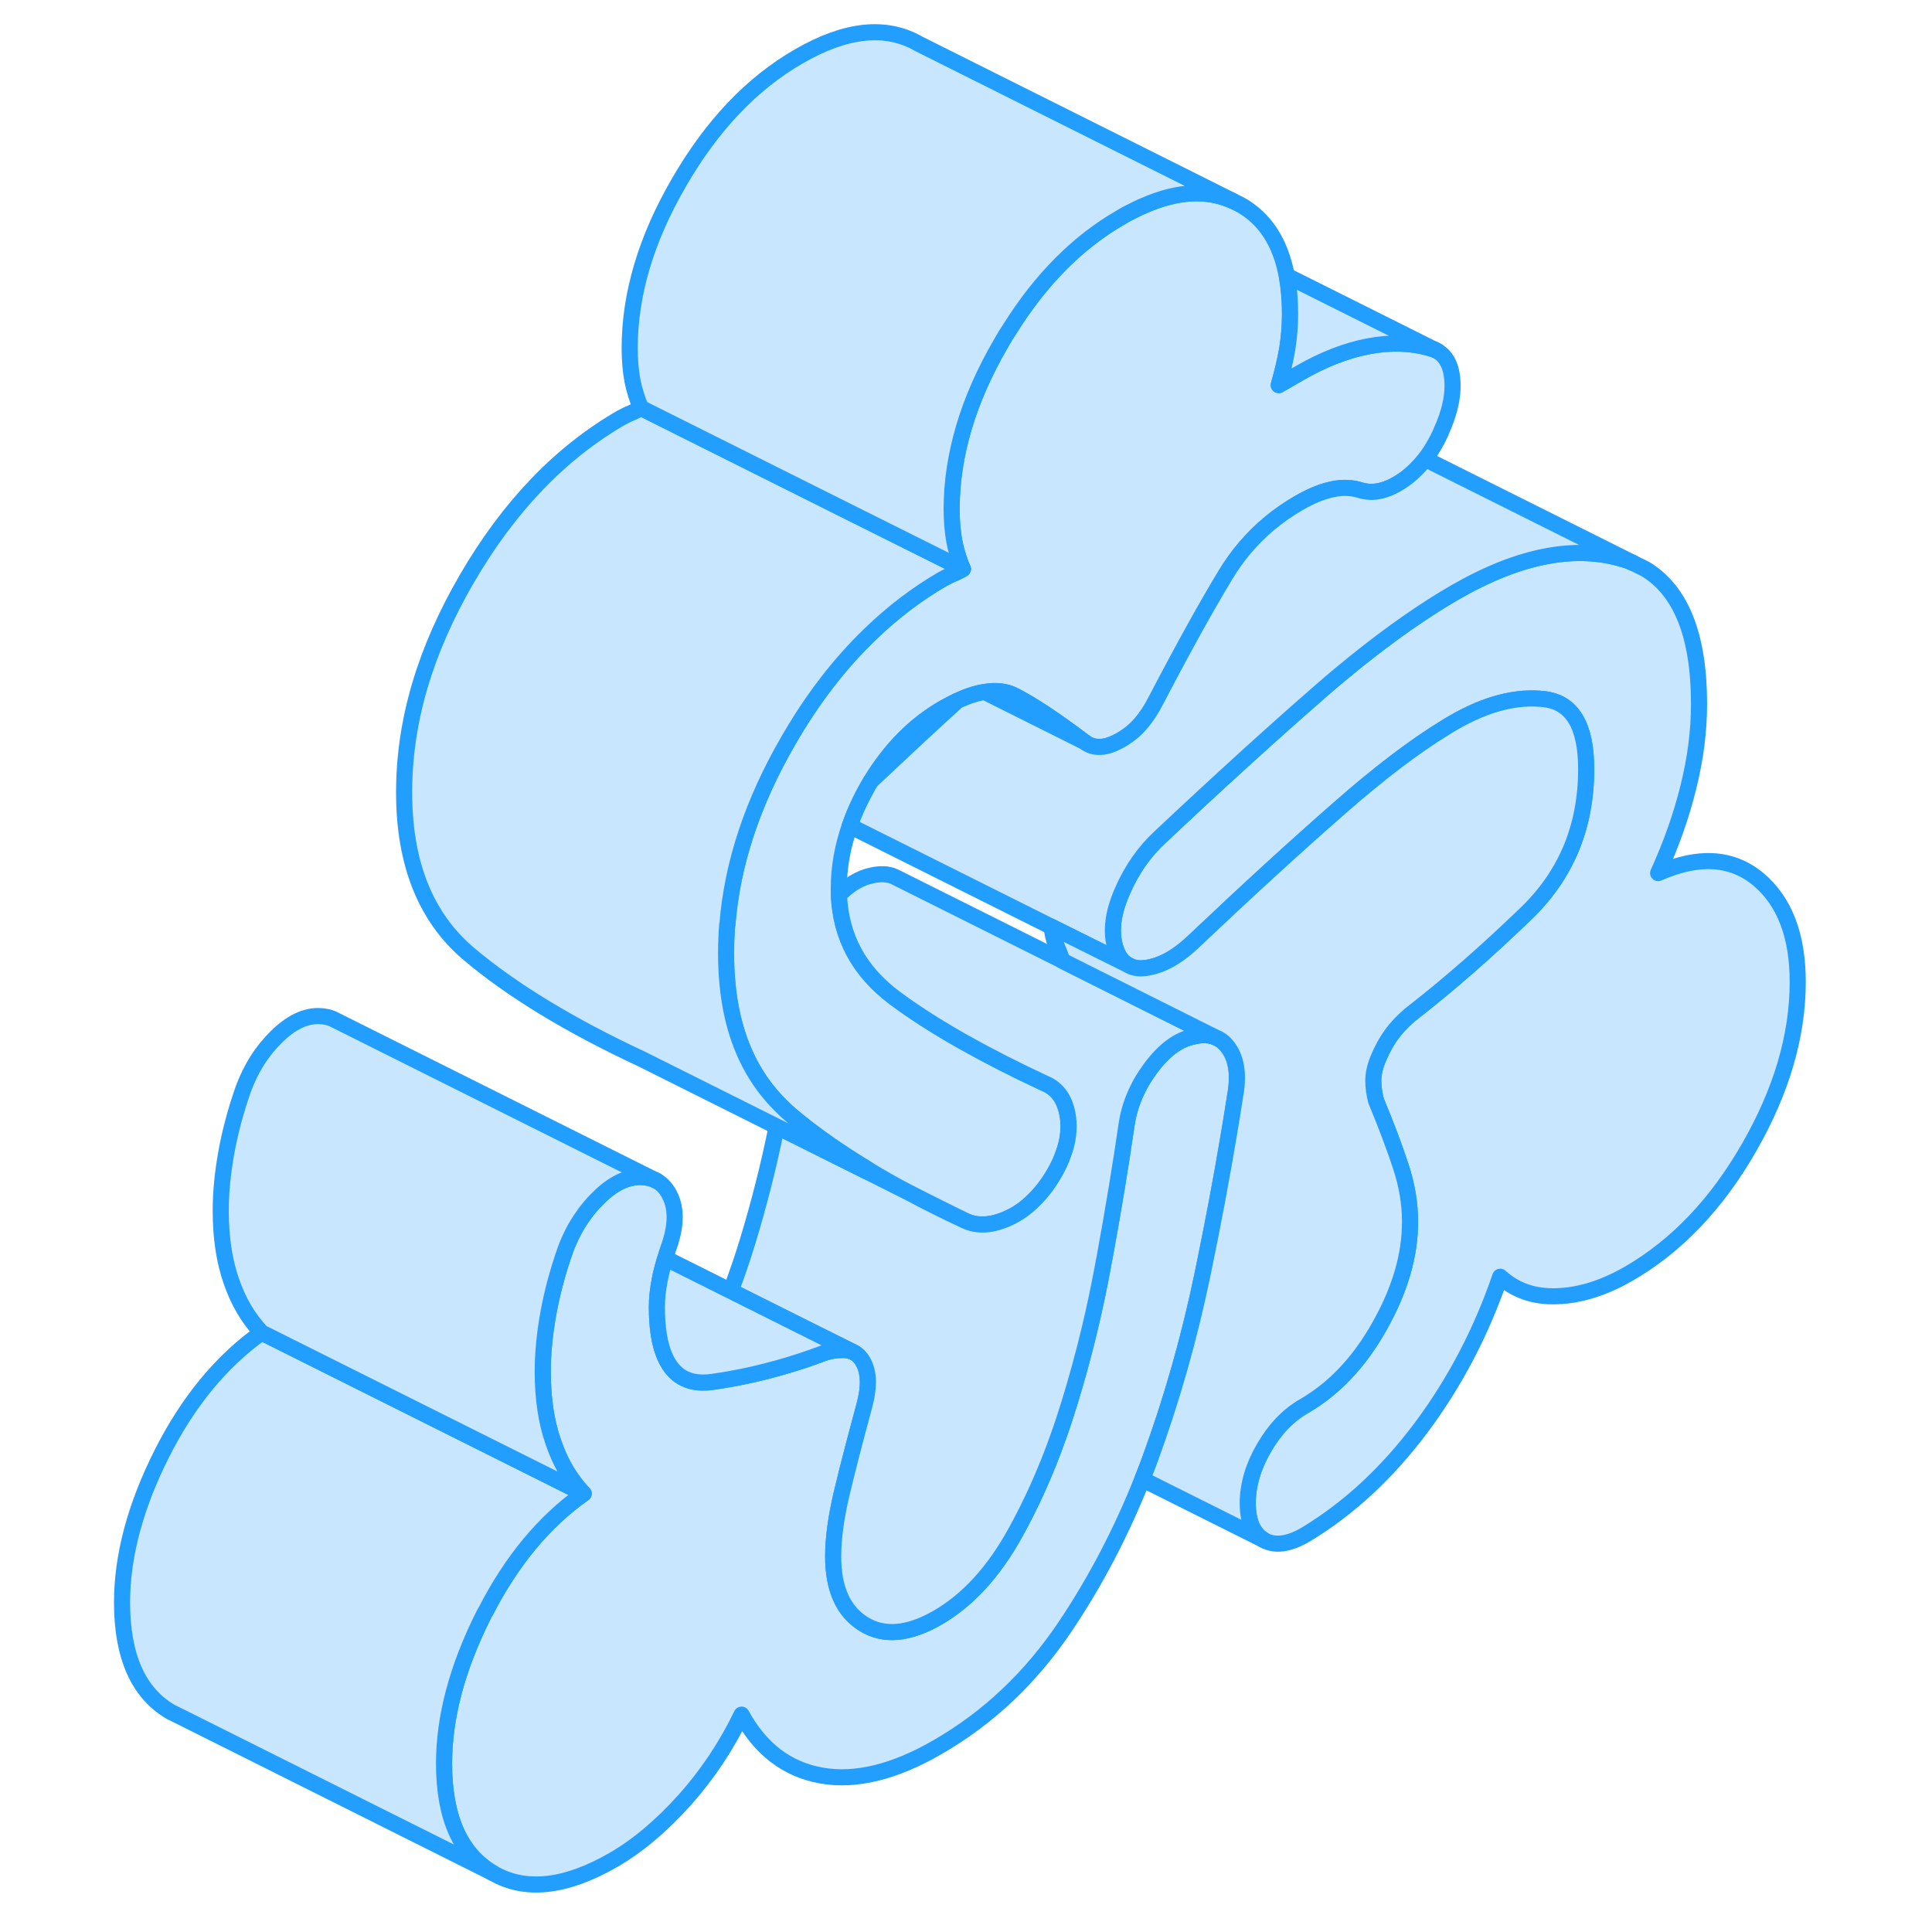 <svg width="48" height="48" viewBox="0 0 109 120" fill="#c8e7ff" xmlns="http://www.w3.org/2000/svg" stroke-width="1px" stroke-linecap="round" stroke-linejoin="round"><path d="M50.9 74.05C52 74.64 53.16 75.22 54.4 75.8L50.9 74.05Z" stroke="#229EFF" stroke-linejoin="round"/><path d="M71.21 68.1C71.09 68.89 70.96 69.69 70.82 70.51C70.37 73.2 69.83 76.07 69.2 79.11C68.38 83.07 67.29 86.92 65.92 90.66C65.77 91.07 65.61 91.48 65.45 91.88C64.15 95.15 62.56 98.2 60.66 101.03C58.53 104.2 55.89 106.7 52.73 108.52C50.05 110.07 47.64 110.66 45.51 110.28C43.38 109.9 41.73 108.64 40.56 106.5C39.62 108.45 38.44 110.22 37.01 111.82C35.58 113.41 34.11 114.65 32.59 115.53C29.61 117.24 27.11 117.51 25.1 116.33C23.09 115.15 22.08 112.88 22.08 109.53C22.08 106.65 22.9 103.58 24.53 100.33C24.57 100.25 24.61 100.16 24.67 100.08C26.28 96.94 28.3 94.5 30.75 92.77C30.35 92.35 30 91.88 29.68 91.36C29.36 90.82 29.09 90.23 28.87 89.58C28.43 88.33 28.21 86.86 28.21 85.19C28.21 84.05 28.33 82.84 28.56 81.57C28.79 80.3 29.14 78.99 29.61 77.65C29.89 76.89 30.24 76.2 30.68 75.58C30.97 75.15 31.3 74.76 31.67 74.4C32.57 73.51 33.46 73.08 34.34 73.11C34.67 73.12 34.96 73.19 35.22 73.31C35.64 73.52 35.96 73.89 36.18 74.41C36.53 75.24 36.47 76.3 36 77.57C35.93 77.77 35.87 77.96 35.82 78.15C35.68 78.61 35.56 79.05 35.48 79.48C35.36 80.09 35.3 80.66 35.3 81.19C35.3 83.76 35.96 85.27 37.26 85.73C37.69 85.88 38.19 85.91 38.76 85.83C40.61 85.57 42.46 85.13 44.32 84.52C44.79 84.36 45.26 84.2 45.73 84.02C46.19 83.88 46.63 83.83 47.04 83.86C47.24 83.88 47.43 83.93 47.59 84.03C47.75 84.12 47.88 84.25 48 84.41C48.24 84.75 48.37 85.16 48.4 85.64C48.43 86.13 48.35 86.69 48.18 87.33C47.6 89.47 47.13 91.28 46.78 92.76C46.43 94.24 46.25 95.54 46.25 96.68C46.25 98.69 46.88 100.09 48.14 100.87C49.39 101.65 50.92 101.52 52.73 100.48C54.6 99.4 56.21 97.65 57.55 95.23C58.56 93.41 59.46 91.42 60.22 89.27C60.47 88.58 60.7 87.88 60.92 87.16C61.82 84.24 62.54 81.26 63.08 78.24C63.09 78.19 63.1 78.15 63.11 78.1C63.67 75.04 64.12 72.29 64.47 69.88C64.65 68.64 65.14 67.47 65.96 66.36C66.78 65.25 67.65 64.59 68.59 64.39C69.09 64.26 69.53 64.27 69.9 64.39L70.05 64.46C70.35 64.58 70.6 64.8 70.82 65.11C71.32 65.83 71.45 66.82 71.21 68.1Z" stroke="#229EFF" stroke-linejoin="round"/><path d="M106.16 60.99C106.16 64.34 105.15 67.77 103.14 71.27C101.13 74.78 98.63 77.4 95.65 79.12C94.13 79.99 92.66 80.46 91.23 80.51C89.8 80.57 88.62 80.16 87.68 79.3C86.51 82.72 84.88 85.84 82.78 88.66C80.67 91.48 78.28 93.7 75.59 95.32C74.54 95.93 73.68 96.04 73.01 95.66C72.34 95.27 72 94.51 72 93.37C72 92.23 72.34 91.08 73.01 89.93C73.68 88.77 74.51 87.9 75.51 87.33C77.37 86.25 78.94 84.6 80.19 82.36C81.45 80.13 82.08 77.98 82.08 75.9C82.08 74.76 81.89 73.61 81.51 72.46C81.13 71.3 80.62 69.94 79.97 68.37C79.86 67.97 79.8 67.55 79.8 67.11C79.8 66.67 79.91 66.19 80.15 65.65C80.21 65.5 80.28 65.36 80.35 65.22C80.53 64.86 80.72 64.54 80.94 64.24C81.21 63.87 81.55 63.5 81.98 63.12C82.01 63.09 82.05 63.06 82.08 63.03C84.47 61.18 86.89 59.06 89.35 56.68C91.8 54.29 93.02 51.32 93.02 47.77C93.02 45.09 92.16 43.64 90.44 43.43C88.72 43.22 86.83 43.7 84.79 44.88C84.63 44.97 84.46 45.07 84.29 45.18C82.37 46.35 80.17 48.02 77.7 50.19C75.01 52.54 71.94 55.35 68.5 58.61C67.51 59.52 66.54 60.02 65.61 60.13C65.27 60.17 64.98 60.13 64.73 60.02L64.48 59.89C64.16 59.69 63.92 59.33 63.77 58.83C63.48 57.86 63.62 56.7 64.21 55.36C64.79 54.02 65.58 52.89 66.57 51.98C70.25 48.52 73.58 45.49 76.56 42.9C77.29 42.26 78.01 41.66 78.72 41.09C80.89 39.35 82.94 37.91 84.88 36.79C88.91 34.47 92.44 33.8 95.48 34.79C95.64 34.84 95.79 34.9 95.94 34.97L96.69 35.34C98.91 36.68 100.03 39.47 100.03 43.72C100.03 45.4 99.81 47.12 99.37 48.88C98.94 50.64 98.31 52.42 97.49 54.23C100 53.12 102.07 53.25 103.71 54.61C105.34 55.98 106.16 58.11 106.16 60.99Z" stroke="#229EFF" stroke-linejoin="round"/><path d="M84 26.85C83.71 27.48 83.38 28.03 83.02 28.51C82.63 29.01 82.2 29.43 81.73 29.77C81.04 30.26 80.39 30.52 79.77 30.55C79.54 30.56 79.32 30.53 79.1 30.48C78.51 30.28 77.9 30.25 77.26 30.39C76.62 30.52 75.92 30.81 75.16 31.25C73.88 31.99 72.77 32.91 71.83 34.02C71.4 34.52 71.01 35.07 70.65 35.66C69.51 37.53 68.06 40.14 66.31 43.49C66.02 44.06 65.7 44.55 65.35 44.95C65 45.36 64.59 45.69 64.12 45.96C63.65 46.23 63.23 46.38 62.85 46.39C62.47 46.41 62.13 46.3 61.84 46.07C60.03 44.7 58.59 43.75 57.51 43.2C56.99 42.93 56.37 42.86 55.66 42.98C55.15 43.05 54.59 43.24 53.98 43.52C53.98 43.52 53.973 43.523 53.96 43.53C53.68 43.66 53.38 43.82 53.08 43.99C51.3 45.02 49.81 46.53 48.61 48.5C48.55 48.59 48.5 48.68 48.44 48.78C47.96 49.62 47.57 50.46 47.28 51.3C46.83 52.59 46.6 53.88 46.6 55.17C46.6 55.31 46.6 55.45 46.6 55.58C46.71 58.21 47.86 60.33 50.05 61.97C50.2 62.08 50.35 62.19 50.5 62.3C52.76 63.92 55.72 65.58 59.38 67.29C60.2 67.62 60.68 68.33 60.83 69.42C60.92 70.15 60.83 70.9 60.54 71.67C60.41 72.06 60.22 72.46 59.99 72.86C59.6 73.54 59.16 74.11 58.68 74.57C58.23 75.02 57.75 75.36 57.23 75.61C56.15 76.13 55.21 76.2 54.39 75.8L50.89 74.05C50.01 73.58 49.17 73.1 48.38 72.62C46.56 71.52 44.97 70.4 43.61 69.25C43.39 69.06 43.18 68.87 42.99 68.67C41.46 67.16 40.45 65.25 39.95 62.92C39.71 61.78 39.59 60.55 39.59 59.22C39.59 58.63 39.61 58.03 39.66 57.43H39.67C39.97 53.65 41.23 49.83 43.48 45.96C44.96 43.4 46.64 41.22 48.52 39.41C49.92 38.05 51.44 36.89 53.07 35.95C53.1 35.94 53.12 35.92 53.15 35.91C53.36 35.8 53.53 35.71 53.69 35.65C53.86 35.58 54.07 35.48 54.3 35.34C54.25 35.23 54.2 35.11 54.16 35C54 34.57 53.86 34.11 53.77 33.64C53.66 33.03 53.6 32.37 53.6 31.63C53.6 28.28 54.62 24.84 56.67 21.32C56.85 21 57.04 20.69 57.24 20.39C59.16 17.33 61.45 15.03 64.11 13.5C64.29 13.39 64.47 13.29 64.65 13.2C64.98 13.03 65.3 12.87 65.62 12.74C67.67 11.86 69.47 11.77 71.04 12.47L71.55 12.72C73.07 13.58 74.03 15.05 74.42 17.13C74.55 17.84 74.62 18.63 74.62 19.49C74.62 20.23 74.56 20.95 74.45 21.65C74.33 22.36 74.15 23.11 73.92 23.92L75.15 23.21C76.66 22.33 78.11 21.77 79.48 21.51C80.85 21.25 82.12 21.29 83.29 21.62C83.39 21.65 83.49 21.68 83.58 21.71C84.22 21.98 84.59 22.55 84.69 23.43C84.81 24.43 84.58 25.57 83.99 26.85H84Z" stroke="#229EFF" stroke-linejoin="round"/><path d="M53.08 43.99C51.3 45.02 49.81 46.53 48.61 48.5C50.51 46.71 52.29 45.05 53.96 43.53C53.68 43.66 53.38 43.82 53.08 43.99Z" stroke="#229EFF" stroke-linejoin="round"/><path d="M24.53 100.33C22.9 103.58 22.08 106.65 22.08 109.53C22.08 112.88 23.09 115.15 25.1 116.33L5.77 106.66L5.1 106.33C3.09 105.15 2.08 102.88 2.08 99.53C2.08 96.65 2.9 93.58 4.53 90.33C6.17 87.07 8.24 84.55 10.75 82.77L30.75 92.77C28.3 94.5 26.28 96.94 24.67 100.08C24.61 100.16 24.57 100.25 24.53 100.33Z" stroke="#229EFF" stroke-linejoin="round"/><path d="M35.22 73.31C34.96 73.19 34.67 73.12 34.34 73.11C33.46 73.08 32.57 73.51 31.67 74.4C31.3 74.76 30.97 75.15 30.68 75.58C30.24 76.2 29.89 76.89 29.61 77.65C29.14 78.99 28.79 80.3 28.56 81.57C28.33 82.84 28.21 84.05 28.21 85.19C28.21 86.86 28.43 88.33 28.87 89.58C29.09 90.23 29.36 90.82 29.68 91.36C30 91.88 30.35 92.35 30.75 92.77L10.75 82.77C9.93 81.9 9.3 80.84 8.87 79.58C8.43 78.33 8.21 76.86 8.21 75.19C8.21 74.05 8.33 72.84 8.56 71.57C8.79 70.3 9.14 68.99 9.61 67.65C10.08 66.37 10.76 65.29 11.67 64.4C12.57 63.51 13.46 63.08 14.34 63.11C14.65 63.12 14.92 63.18 15.16 63.28L15.22 63.31L35.22 73.31Z" stroke="#229EFF" stroke-linejoin="round"/><path d="M69.9 64.39C69.53 64.27 69.09 64.26 68.59 64.39C67.65 64.59 66.78 65.25 65.96 66.36C65.14 67.47 64.65 68.64 64.47 69.88C64.12 72.29 63.67 75.04 63.11 78.1C63.11 78.15 63.09 78.19 63.08 78.24C62.54 81.26 61.82 84.24 60.92 87.16C60.7 87.88 60.47 88.58 60.22 89.27C59.46 91.42 58.56 93.41 57.55 95.23C56.21 97.65 54.6 99.4 52.73 100.48C50.92 101.52 49.39 101.65 48.14 100.87C46.88 100.09 46.25 98.69 46.25 96.68C46.25 95.54 46.43 94.24 46.78 92.76C47.13 91.28 47.6 89.47 48.18 87.33C48.35 86.69 48.43 86.13 48.4 85.64C48.37 85.16 48.24 84.75 48 84.41C47.88 84.25 47.75 84.12 47.59 84.03L45.08 82.78L39.88 80.18C40.26 79.21 40.6 78.2 40.92 77.16C41.64 74.8 42.25 72.4 42.74 69.97L48.35 72.77L50.9 74.05C52 74.64 53.16 75.22 54.4 75.8C55.22 76.2 56.16 76.13 57.24 75.61C57.76 75.36 58.24 75.02 58.69 74.57C59.17 74.11 59.61 73.54 60 72.86C60.23 72.46 60.42 72.06 60.55 71.67C60.84 70.9 60.93 70.15 60.84 69.42C60.69 68.33 60.21 67.62 59.39 67.29C55.73 65.58 52.77 63.92 50.51 62.3C50.36 62.19 50.21 62.08 50.06 61.97C47.87 60.33 46.72 58.21 46.61 55.58C47.24 54.94 47.9 54.54 48.59 54.39C49.17 54.25 49.66 54.27 50.07 54.46L50.19 54.52L60.49 59.67L69.9 64.39Z" stroke="#229EFF" stroke-linejoin="round"/><path d="M54.31 35.34C54.08 35.48 53.87 35.58 53.7 35.65C53.54 35.71 53.37 35.8 53.16 35.91C53.13 35.92 53.11 35.94 53.08 35.95C51.45 36.89 49.93 38.05 48.53 39.41C46.65 41.22 44.97 43.4 43.49 45.96C41.24 49.83 39.98 53.65 39.68 57.43H39.67C39.62 58.03 39.6 58.63 39.6 59.22C39.6 60.55 39.72 61.78 39.96 62.92C40.46 65.25 41.47 67.16 43 68.67C43.19 68.87 43.4 69.06 43.62 69.25C44.98 70.4 46.57 71.52 48.39 72.62C48.38 72.67 48.37 72.72 48.35 72.77L42.74 69.97L34.4 65.8C29.9 63.7 26.31 61.52 23.62 59.25C20.94 56.98 19.6 53.64 19.6 49.22C19.6 44.8 20.89 40.44 23.49 35.96C26.09 31.48 29.29 28.14 33.08 25.95C33.32 25.82 33.52 25.72 33.7 25.65C33.87 25.58 34.08 25.48 34.31 25.34L47.21 31.79L53.98 35.17L54.31 35.34Z" stroke="#229EFF" stroke-linejoin="round"/><path d="M71.05 12.47C69.48 11.77 67.68 11.86 65.63 12.74C65.31 12.87 64.99 13.03 64.66 13.2C64.48 13.29 64.3 13.39 64.12 13.5C61.46 15.03 59.17 17.33 57.25 20.39C57.05 20.69 56.86 21 56.68 21.32C54.63 24.84 53.61 28.28 53.61 31.63C53.61 32.37 53.67 33.03 53.78 33.64C53.87 34.11 54.01 34.57 54.17 35C54.21 35.11 54.26 35.23 54.31 35.34L53.98 35.17L47.21 31.79L34.31 25.34C34.08 24.81 33.9 24.24 33.78 23.64C33.67 23.03 33.61 22.37 33.61 21.63C33.61 18.28 34.63 14.84 36.68 11.32C38.72 7.79 41.2 5.18 44.12 3.5C47.04 1.81 49.52 1.55 51.56 2.72L71.05 12.47Z" stroke="#229EFF" stroke-linejoin="round"/><path d="M83.59 21.71C83.5 21.68 83.4 21.65 83.3 21.62C82.13 21.29 80.86 21.25 79.49 21.51C78.12 21.77 76.67 22.33 75.16 23.21L73.93 23.92C74.16 23.11 74.34 22.36 74.46 21.65C74.57 20.95 74.63 20.23 74.63 19.49C74.63 18.63 74.56 17.84 74.43 17.13L83.59 21.71Z" stroke="#229EFF" stroke-linejoin="round"/><path d="M83.74 21.78L83.59 21.71" stroke="#229EFF" stroke-linejoin="round"/><path d="M61.84 46.07L55.66 42.98C56.37 42.86 56.99 42.93 57.51 43.2C58.59 43.75 60.03 44.7 61.84 46.07Z" stroke="#229EFF" stroke-linejoin="round"/><path d="M95.94 34.97C95.79 34.9 95.64 34.84 95.48 34.79C92.44 33.8 88.91 34.47 84.88 36.79C82.94 37.91 80.89 39.35 78.72 41.09C78.01 41.66 77.29 42.26 76.56 42.9C73.58 45.49 70.25 48.52 66.57 51.98C65.58 52.89 64.79 54.02 64.21 55.36C63.62 56.7 63.48 57.86 63.77 58.83C63.92 59.33 64.16 59.69 64.48 59.89L59.82 57.57L47.28 51.3C47.57 50.46 47.96 49.62 48.44 48.78C48.5 48.68 48.55 48.59 48.61 48.5C50.51 46.71 52.29 45.05 53.96 43.53C53.96 43.53 53.966 43.526 53.98 43.52C54.59 43.24 55.15 43.05 55.66 42.98L61.84 46.07C62.13 46.3 62.47 46.41 62.85 46.39C63.23 46.38 63.65 46.23 64.12 45.96C64.59 45.69 65 45.36 65.35 44.95C65.7 44.55 66.02 44.06 66.31 43.49C68.06 40.14 69.51 37.53 70.65 35.66C71.01 35.07 71.4 34.52 71.83 34.02C72.77 32.91 73.88 31.99 75.16 31.25C75.92 30.81 76.62 30.52 77.26 30.39C77.9 30.25 78.51 30.28 79.1 30.48C79.32 30.53 79.54 30.56 79.77 30.55C80.39 30.52 81.04 30.26 81.73 29.77C82.2 29.43 82.63 29.01 83.02 28.51L95.94 34.97Z" stroke="#229EFF" stroke-linejoin="round"/><path d="M35.3 73.35L35.22 73.31" stroke="#229EFF" stroke-linejoin="round"/><path d="M47.59 84.03C47.43 83.93 47.24 83.88 47.04 83.86C46.63 83.83 46.19 83.88 45.73 84.02C45.26 84.2 44.79 84.36 44.32 84.52C42.46 85.13 40.61 85.57 38.76 85.83C38.19 85.91 37.69 85.88 37.26 85.73C35.96 85.27 35.3 83.76 35.3 81.19C35.3 80.66 35.36 80.09 35.48 79.48C35.56 79.05 35.68 78.61 35.82 78.15L39.88 80.18L45.08 82.78L47.59 84.03Z" stroke="#229EFF" stroke-linejoin="round"/><path d="M93.02 47.77C93.02 51.32 91.8 54.29 89.35 56.68C86.89 59.06 84.47 61.18 82.08 63.03C82.05 63.06 82.01 63.09 81.98 63.12C81.55 63.5 81.21 63.87 80.94 64.24C80.72 64.54 80.53 64.86 80.35 65.22C80.28 65.36 80.21 65.5 80.15 65.65C79.91 66.19 79.8 66.68 79.8 67.11C79.8 67.54 79.86 67.97 79.97 68.37C80.62 69.94 81.13 71.3 81.51 72.46C81.89 73.61 82.08 74.76 82.08 75.9C82.08 77.98 81.45 80.13 80.19 82.36C78.94 84.6 77.37 86.25 75.51 87.33C74.51 87.9 73.68 88.77 73.01 89.93C72.34 91.08 72 92.23 72 93.37C72 94.51 72.34 95.27 73.01 95.66L65.45 91.88C65.61 91.48 65.77 91.07 65.92 90.66C67.29 86.92 68.38 83.07 69.2 79.11C69.83 76.07 70.37 73.2 70.82 70.51C70.96 69.69 71.09 68.89 71.21 68.1C71.45 66.82 71.32 65.83 70.82 65.11C70.6 64.8 70.35 64.58 70.05 64.46L69.9 64.39L60.49 59.68C60.34 59.25 60.16 58.83 59.97 58.37C59.9 58.11 59.85 57.85 59.82 57.57L64.48 59.89L64.73 60.02C64.98 60.13 65.27 60.17 65.61 60.13C66.54 60.02 67.51 59.52 68.5 58.61C71.94 55.35 75.01 52.54 77.7 50.19C80.17 48.02 82.37 46.35 84.29 45.18C84.46 45.07 84.63 44.97 84.79 44.88C86.83 43.7 88.72 43.22 90.44 43.43C92.16 43.64 93.02 45.09 93.02 47.77Z" stroke="#229EFF" stroke-linejoin="round"/></svg>